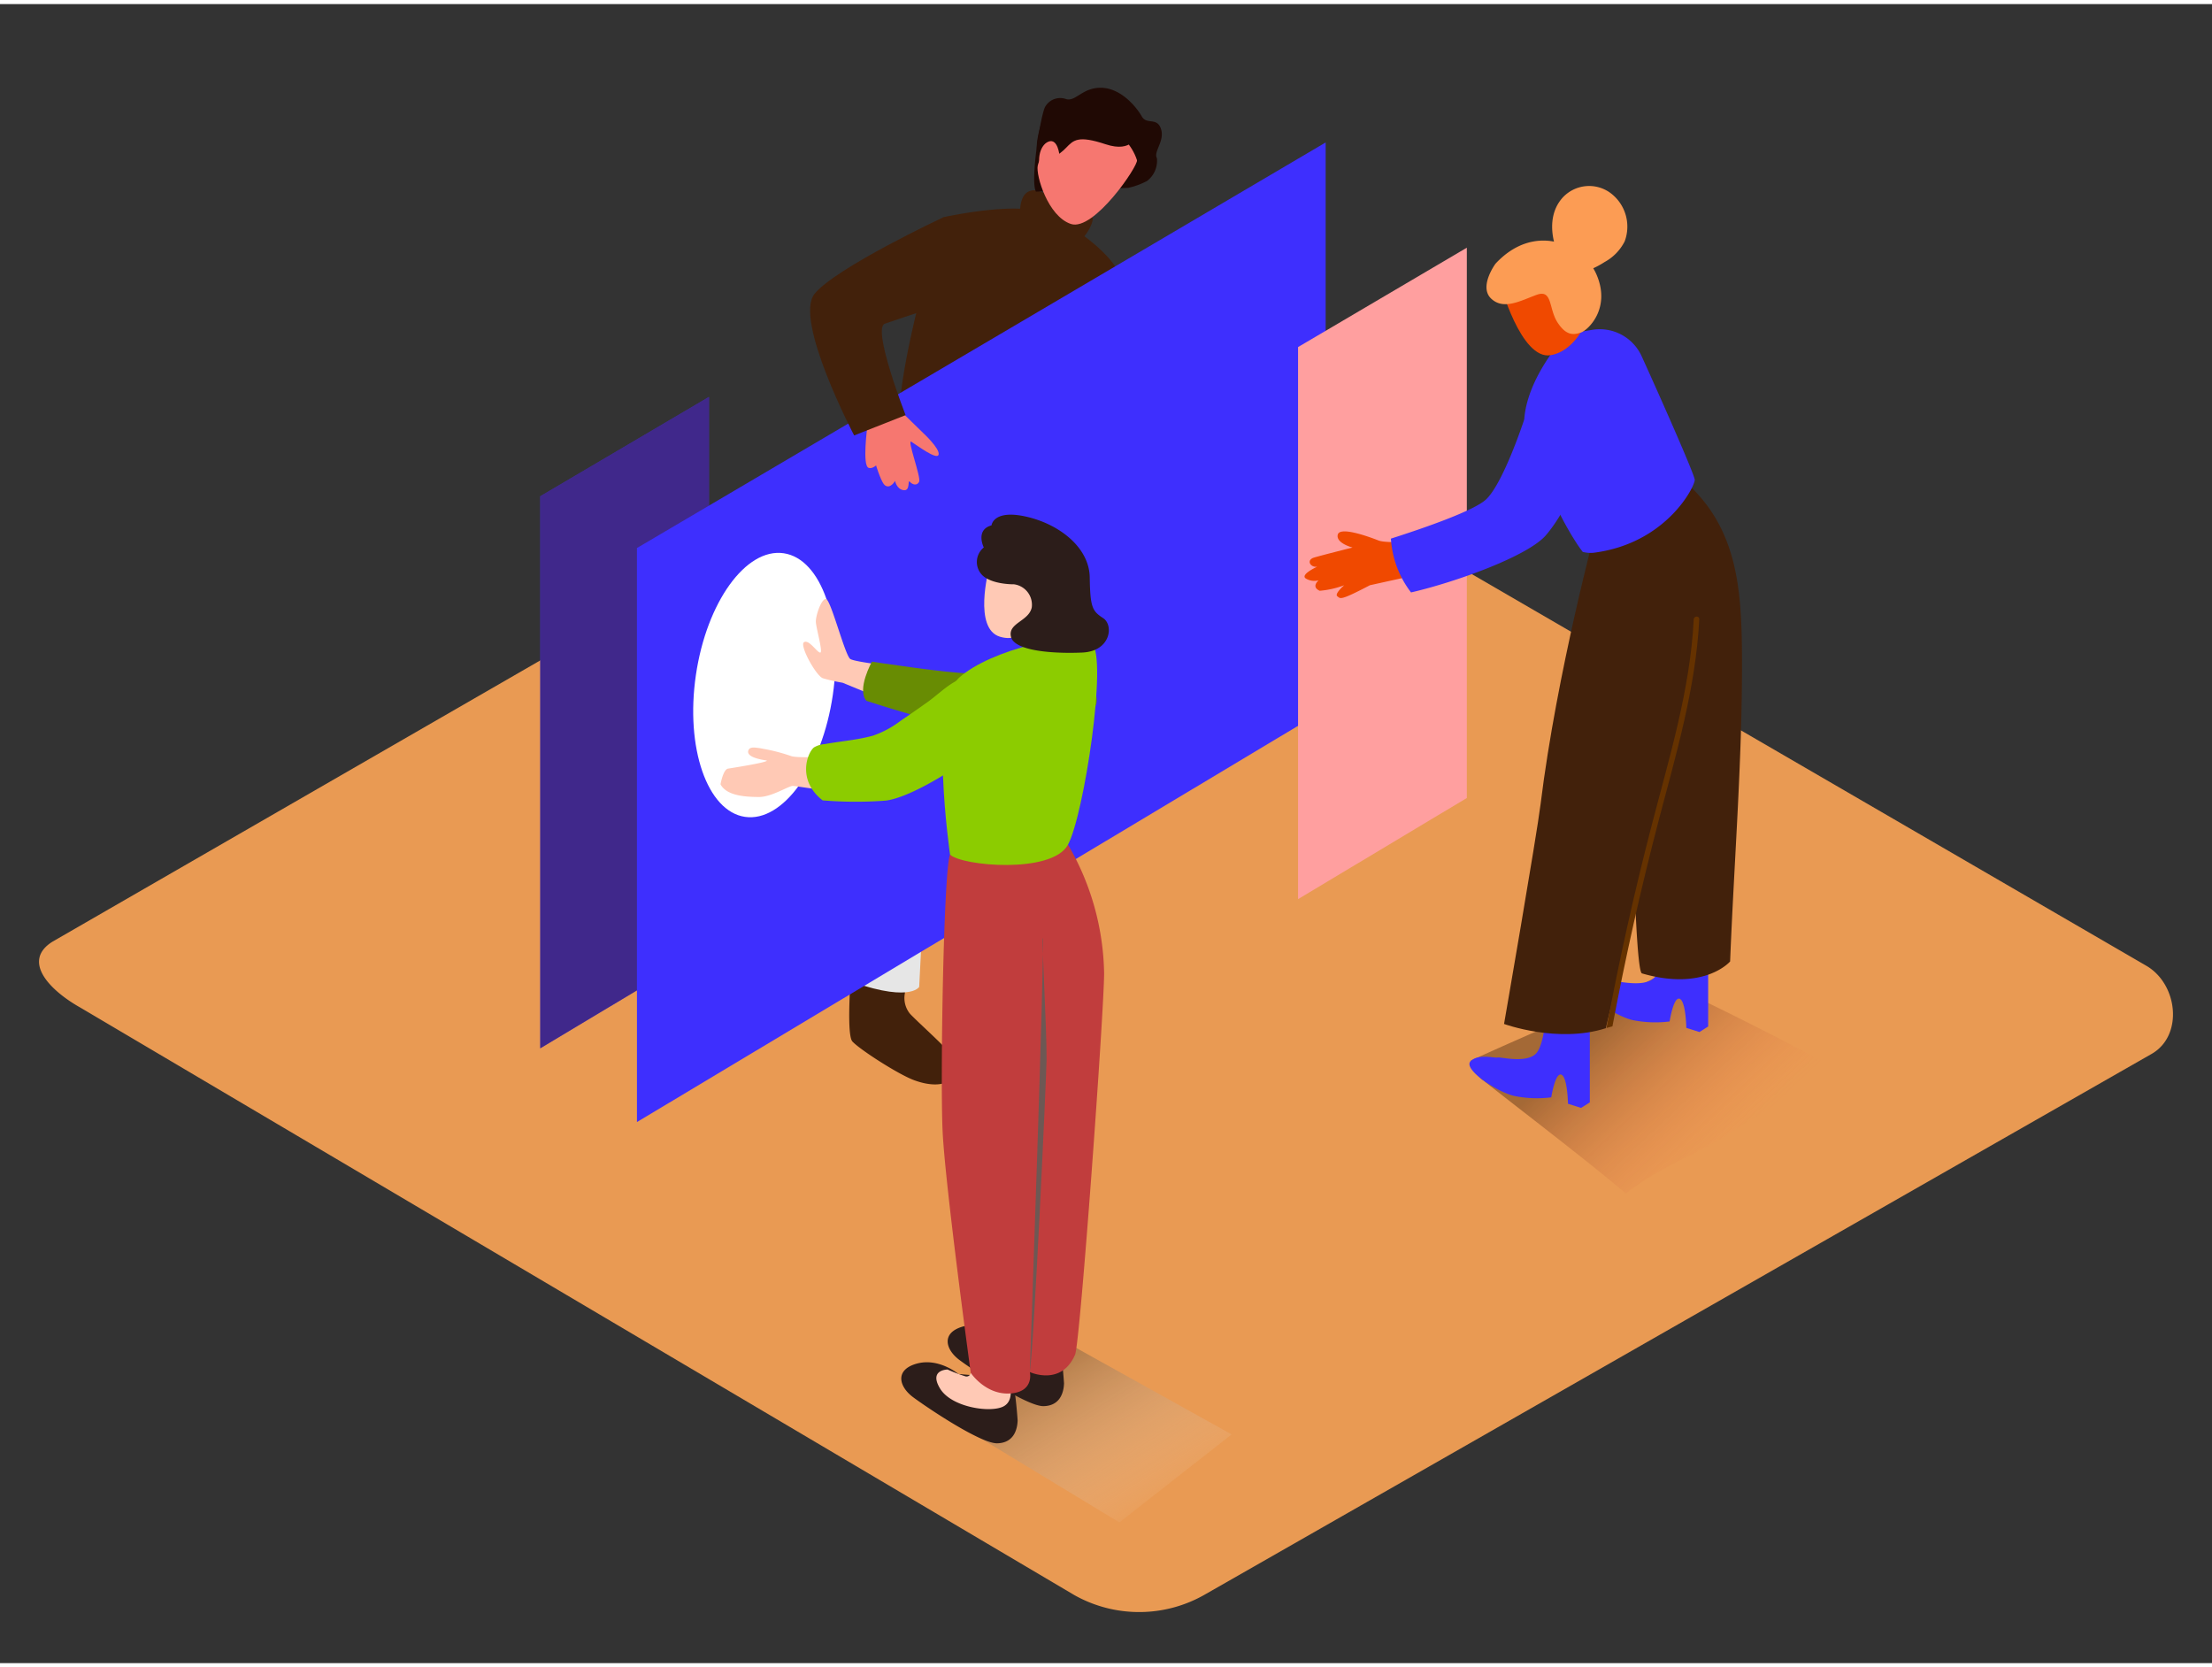 <svg xmlns="http://www.w3.org/2000/svg" xmlns:xlink="http://www.w3.org/1999/xlink" viewBox="0 0 400 300" width="406" height="306" class="illustration styles_illustrationTablet__1DWOa"><rect x="0" y="0" width="400" height="300" fill="#333333" stroke="none"/><defs><linearGradient id="linear-gradient" x1="20.68" y1="274.5" x2="41.99" y2="240.09" gradientTransform="matrix(-1, 0, 0, 1, 230.3, 0)" gradientUnits="userSpaceOnUse"><stop offset="0" stop-color="#fff" stop-opacity="0"></stop><stop offset="0.99" stop-color="#754c24"></stop></linearGradient><linearGradient id="linear-gradient-2" x1="304.67" y1="206.78" x2="326.24" y2="183.84" gradientTransform="matrix(-1, 0, 0, 1, 617.41, 0)" gradientUnits="userSpaceOnUse"><stop offset="0" stop-color="#ff734d" stop-opacity="0"></stop><stop offset="1" stop-color="#42210b"></stop></linearGradient></defs><title>PP</title><g style="isolation: isolate;"><g id="Layer_2" data-name="Layer 2"><path d="M194.28,287.7,14.56,181.48C8.84,178.27,3.93,173,9.51,169.53l180.37-104c2.71-1.68,6.82-2.78,9.57-1.18L388.11,173.89c5.72,3.32,6.75,12.6,1,15.93L218,287.53A23.9,23.9,0,0,1,194.28,287.7Z" fill="#e99a53"></path><path d="M182.47,236.25l40.25,22.39-20.3,15.92-25.15-15.25C180.44,257.27,179.28,238.24,182.47,236.25Z" opacity="0.63" fill="url(#linear-gradient)" style="mix-blend-mode: multiply;"></path><polygon points="97.69 89 128.21 71.03 128.21 170.54 97.69 188.83 97.69 89" fill="#3e2ffe"></polygon><polygon points="97.69 89 128.21 71.03 128.21 170.54 97.69 188.83 97.69 89" fill="#42210b" opacity="0.47"></polygon><path d="M214.43,58.19a15.55,15.55,0,0,0,3.23-4.93c.39-1.59,1.11-8.12,2-8.44,2.51-.89.14,4.23,1.1,4.06s5-4.75,6.2-5.06,3.15,2.72,2.65,4.53a19,19,0,0,1-3.26,5.22l-9.72,8.94" fill="#f67770"></path><path d="M183.3,169.29a4.49,4.49,0,0,0,.92,3.69c1.39,1.5,6.72,6.22,7.22,7.24s1.21,3.81,0,4.78-3.57,1.07-6.47,0-9.87-5.58-11.16-7,0-15.77,0-15.77,7.47-1.82,10,0Z" fill="#42210b"></path><path d="M163.63,178.88a4.49,4.49,0,0,0,.92,3.69c1.39,1.5,6.72,6.22,7.22,7.24s1.21,3.81,0,4.78-3.57,1.07-6.47,0-9.87-5.58-11.16-7,0-15.77,0-15.77,7.47-1.82,10,0Z" fill="#42210b"></path><path d="M184.21,76.39s3.81,16.91,4.06,32.72-1.62,58.28-1.62,58.28-4.38,4.21-14,2.73V111.18s-3.36,1.25-3.36,3.75-3.07,62.78-3.07,62.78-1.72,3.19-14.31-1.69c0,0-4.3-79.9,4.94-95.39" fill="#e6e6e6"></path><path d="M161.53,78.55c2,.87,7,4.91,10.91,6.42a46.34,46.34,0,0,0,11.73,3.19c.46-.61.92-1.25,1.39-2,11.73-18.34,17.51-32.37,17.14-36.32s-10.35-11.65-16.07-12.62-16.09,1.33-16.09,1.33S164.81,56.12,163,69.65C162.46,73.44,162.46,73.44,161.53,78.55Z" fill="#42210b"></path><path d="M193.82,42.88c1.61,1.22,4.26-3.56,3.72-4.38s-8.87-4.79-10.43-4.83c-3.41-.08-2.56,5.43-2.56,5.43" fill="#42210b"></path><path d="M192.82,17.19c1.74.47,3-2.23,6.52-2.05s6.25,3.6,7.13,5.17,2.73.09,3.46,2.23-1.24,4-.79,5.19a.85.85,0,0,0,.07.15,4.6,4.6,0,0,1-1.78,4.1,13.5,13.5,0,0,1-3.4,1.25l-16.7.68c-1.08-1.91.88-14.13,1.7-15.39A3.13,3.13,0,0,1,192.82,17.19Z" fill="#200904"></path><path d="M205.6,28.22c.3.94-7.79,12.93-11.95,11.54s-6.34-8.77-6-10.52,4.46-9.91,6.42-9.94S203.78,22.51,205.6,28.22Z" fill="#f67770"></path><path d="M205.52,23.62s-.64,3.37-5.61,1.72-5.78-.74-7.12.64c-2.5,2.6-7.5,4.65-4.25-5.18.16-.48,6.54-5.25,10.42-4S205.52,23.62,205.52,23.62Z" fill="#200904"></path><path d="M191.6,27.44s-.28-3.24-2-2.57-2.22,3.9-1.09,5.51" fill="#f67770"></path><path d="M202.69,49.86a70.47,70.47,0,0,1-.42,15.36s13.1-11.87,14.2-11.1,4,5.26,3.53,7.13-17.6,21.56-26.45,19.9-5-21.28-5-21.28" fill="#42210b"></path><polygon points="239.72 127.52 239.72 25.02 115.18 98.36 115.18 202.16 239.72 127.52" fill="#3e2ffe"></polygon><polygon points="234.73 62.02 265.25 44.05 265.25 143.56 234.73 161.85 234.73 62.02" fill="#ff9f9f"></polygon><path d="M259,97s-8,.67-9.71,0-7-2.61-7.38-1.06,2.67,2.33,2.67,2.33-5.43,1.36-6.94,1.81-.66,1.86.56,1.65c0,0-3.15,1.42-2.07,2.14a3,3,0,0,0,2.32.33s-1.43,1.17.2,1.89a16.66,16.66,0,0,0,4.43-1s-1.83,1.56-1.24,2,.42.85,5.88-2c0,0,11.4-2.54,13.94-3" fill="#f04900"></path><path d="M299.08,176.11c6.61,2.73,23.66,11.27,34,17A87.24,87.24,0,0,1,322,198.7c-3.81,1.76-7.14,4.24-10.72,6.4-5.69,3.43-12.12,5.75-17.24,10-7.24-6.13-19.28-15.29-25.82-20.47-.23,0-2.47-2.2-2.3-3.55C273.12,187.69,297.63,177.25,299.08,176.11Z" opacity="0.41" fill="url(#linear-gradient-2)"></path><path d="M307.31,185.88l1.58-1,0-17.79-7.81-.28s-.15,7.59-2,9.32-6.41.49-6.86.64-3.52-.74-4.9.68,4.68,5.52,7.9,6.27a20.8,20.8,0,0,0,6.7.25s.7-4.55,1.82-4.1,1.2,5.26,1.2,5.26Z" fill="#3e2ffe"></path><path d="M315,117.06c-.11-11.76-1-22.62-10.42-30.82L304,88.39c0-.08,0-.16,0-.24-.09-1-1.8-1.46-2-.27a2.63,2.63,0,0,1,0,.27v.06c0,.39-.09.79-.11,1.18a1,1,0,0,0-1.52.05c-1.84.59-2.58,3.25-2.59,4.91a1,1,0,0,0,2,0,3.57,3.57,0,0,1,.51-2.16l.18-.51v.06l0,.12a3.86,3.86,0,0,0,.07,1.49,1,1,0,0,0,.49.59c.09.38.19.76.29,1.14l-2.7.77-3.86,24.84s.52,54.12,2.16,54.59c11.29,3.28,15.94-2.16,15.94-2.16C313.6,154.52,315.15,135.71,315,117.06Z" fill="#42210b"></path><path d="M285.91,199.6l1.58-1,0-17.79-7.81-.28s-.15,7.59-2,9.32-6.41.49-6.86.64-3.52-.74-4.9.68,4.68,5.52,7.9,6.27a20.8,20.8,0,0,0,6.7.25s.7-4.55,1.82-4.1,1.2,5.26,1.2,5.26Z" fill="#3e2ffe"></path><path d="M288.72,94.28s-7.2,26.58-10.13,50.37c-.7,5.71-6.61,39.77-6.61,39.77s9.74,3.56,18.4.77c0,0,10.3-43.46,10.74-44.31s7.39-29,8.19-49.2" fill="#42210b"></path><path d="M287.87,58.91l-4.33.74c-.87.6-7.39,8-7.91,15.46a40.52,40.52,0,0,0,1.83,5.8c.88,2.57,1.83,5.13,2.92,7.62a59.2,59.2,0,0,0,4.05,7.9c.67,1.07,1,1.61,1.78,2.63a5.61,5.61,0,0,0,1.93.16c13.26-1.66,18.43-12.13,18.32-13.22s-6-14.41-9.59-22.31A8.34,8.34,0,0,0,287.87,58.91Z" fill="#3e2ffe"></path><path d="M271.23,50.39s3.77,14,9.17,13.1,8.31-9,7.41-11.85S275.74,42.87,271.23,50.39Z" fill="#f04900"></path><path d="M291,34a6.52,6.52,0,0,0-8.43,1c-2,2.23-2.22,5.19-1.56,7.95-3.33-.64-7.17.32-10.58,4,0,0-3.06,4.14-.79,6.3s5.37.36,8.25-.68,2.13,2.49,3.76,5,3,2.23,4.24,1.82,5.49-4.34,2.79-10.53a8.89,8.89,0,0,0-.57-1.09,15.92,15.92,0,0,0,2.06-1.13,8.73,8.73,0,0,0,3.62-3.73A7.58,7.58,0,0,0,291,34Z" fill="#fc9c54"></path><path d="M306.28,111.24c-.64,12.71-4.39,24.89-7.57,37.13s-5.89,24.43-8.21,36.78l1.08-.3q3.53-18.71,8.34-37.15c3.15-12,6.73-24,7.36-36.46C307.32,110.6,306.32,110.6,306.28,111.24Z" fill="#653200"></path><path d="M275.63,75.11s-3.73,11.42-6.87,14.43c-2.2,2.11-11.73,5.36-17.24,7.12a17.77,17.77,0,0,0,3.64,9.73c8.09-1.87,21.22-6.58,24.44-10.4,4.72-5.59,6.87-13.76,6.87-13.76Z" fill="#3e2ffe"></path><path d="M163.48,74.18l3.44,3.36s3.06,2.81,2.81,3.92-4.08-1.8-4.93-2.32,1.8,6.46,1.41,7.24-1.23.52-1.68,0,.15,1.71-1.13,1.52-1.54-1.68-1.54-1.68S161,87.77,160,87s-3.37-8.84-2.87-11.07S161.72,72.46,163.48,74.18Z" fill="#f67770"></path><path d="M156.84,76.44s-.95,7,.23,7.42,2.68-2,2.68-2-.94-6-1.54-6.77S156.84,76.44,156.84,76.44Z" fill="#f67770"></path><path d="M170.54,38.57s-19.42,9.11-23.24,13.82S154.46,78,154.46,78l9.3-3.67S157.65,58.65,160,57.8,174.53,53,174.53,53" fill="#42210b"></path><ellipse cx="138.23" cy="123.15" rx="24.09" ry="12.51" transform="translate(-3.7 242.02) rotate(-81.65)" fill="#fff"></ellipse><path d="M163.11,119.93s-8.37-.9-9.34-1.5-3.58-11-4.45-10.87-1.79,3-1.79,4.08,1.38,5.7.78,5.63-2-2.4-2.91-1.89,2.17,6.11,3.41,6.53a31.3,31.3,0,0,0,3.56.81l11,4.53" fill="#ffc9b5"></path><path d="M193.87,115.61s-15.14,5.31-18.51,5.4-17.69-2.1-17.69-2.1-2.79,5-1,7.08c0,0,14.05,4.63,19,4.88s20.24-1.71,22.24-3.71S193.87,115.61,193.87,115.61Z" fill="#688c03"></path><path d="M181.71,241s-3.57-3-7.57-1.87-3.17,4.17-.65,6.05,12.23,8.41,15.22,8.35,3.64-2.47,3.7-4.11a76.22,76.22,0,0,0-.88-7.58" fill="#2c1d1a"></path><path d="M183.93,240.79a.76.76,0,0,1-1,.62,29.17,29.17,0,0,1-3.19-1.22s-3.45,0-1.35,3.45,9.32,4.46,11.55,3.17.74-4.93.74-4.93" fill="#2c1d1a"></path><path d="M173.32,247.72s-3.57-3-7.57-1.87-3.17,4.17-.65,6.05,12.23,8.41,15.22,8.35,3.64-2.47,3.7-4.11a76.22,76.22,0,0,0-.88-7.58" fill="#2c1d1a"></path><path d="M175.54,247.51a.76.76,0,0,1-1,.62,29.17,29.17,0,0,1-3.19-1.22s-3.45,0-1.35,3.45,9.32,4.46,11.55,3.17.74-4.93.74-4.93" fill="#ffc9b5"></path><path d="M171.8,153.79c-1.16,2.63-1.79,40.27-1.35,49.95s5.09,43.77,5.09,43.77,2.65,4,7.1,3.73,3.59-3.87,3.59-3.87,5.69,2.64,8.18-3.16c.92-2.15,5.25-62.15,5.25-69a47.67,47.67,0,0,0-6.52-23.2" fill="#c13d3d"></path><path d="M186.22,247.36s2.7-76.07,2.36-78.3.74,16.68.67,21.85C189.2,194.6,187,242.18,186.22,247.36Z" fill="#6d5854"></path><path d="M171.8,153.79s-3.94-26.93,1.66-32,21.14-8.69,24-6.16-1.45,31.1-4.35,36.4S173.87,155.86,171.8,153.79Z" fill="#8ccc00"></path><path d="M178.88,102c-.13.38-2.89,10.91,1.92,12.39s5.78-4.23,6.26-4.55,2-.84,1.91-2-1.91-1.18-1.91-1.18-.7-3-2.87-4.31S178.88,102,178.88,102Z" fill="#ffc9b5"></path><path d="M183.37,104.92s-4,.07-5.75-1.66a3.38,3.38,0,0,1,.28-5s-1.59-3.18,1.4-4c0,0,.28-2.92,6.25-1.58s11.43,5.56,11.51,11,.48,6.09,2.42,7.35,1.4,6-3.77,6.23-12.22-.26-12.88-2.81,3.26-2.83,3.75-5.38A3.73,3.73,0,0,0,183.37,104.92Z" fill="#2c1d1a"></path><path d="M149.3,136.09s-5.26.29-6.3-.13a32.27,32.27,0,0,0-5.08-1.31s0,0,0,0a7.28,7.28,0,0,0-.74-.13c-.51-.06-1.52-.27-1.81.34-.63,1.29,2.25,1.77,3.28,1.92,0,0,0,0,0,.06-.39.37-6.12,1.27-7,1.41s-1.36,2.83-1.36,2.83c1.13,2.14,4.64,2.28,6.93,2.3s5.38-2,6.13-2,6.45,1.1,7.39.62S149.3,136.09,149.3,136.09Z" fill="#ffc9b5"></path><path d="M173.92,121.92c-2.47,1-4.23,2.92-6.35,4.41-1.53,1.08-3.13,2.21-4.71,3.27a17.72,17.72,0,0,1-5,2.69c-2.85.78-5.79,1-8.69,1.52a4.39,4.39,0,0,0-2,.62c-1.27,1.09-3,6,1.59,9.56a72,72,0,0,0,11.31.05c5-.5,16.2-7.76,19-11.1,1.88-2.27,3-5.74,1.86-8.6a4.87,4.87,0,0,0-4.81-2.9A6.56,6.56,0,0,0,173.92,121.92Z" fill="#8ccc00"></path></g></g></svg>